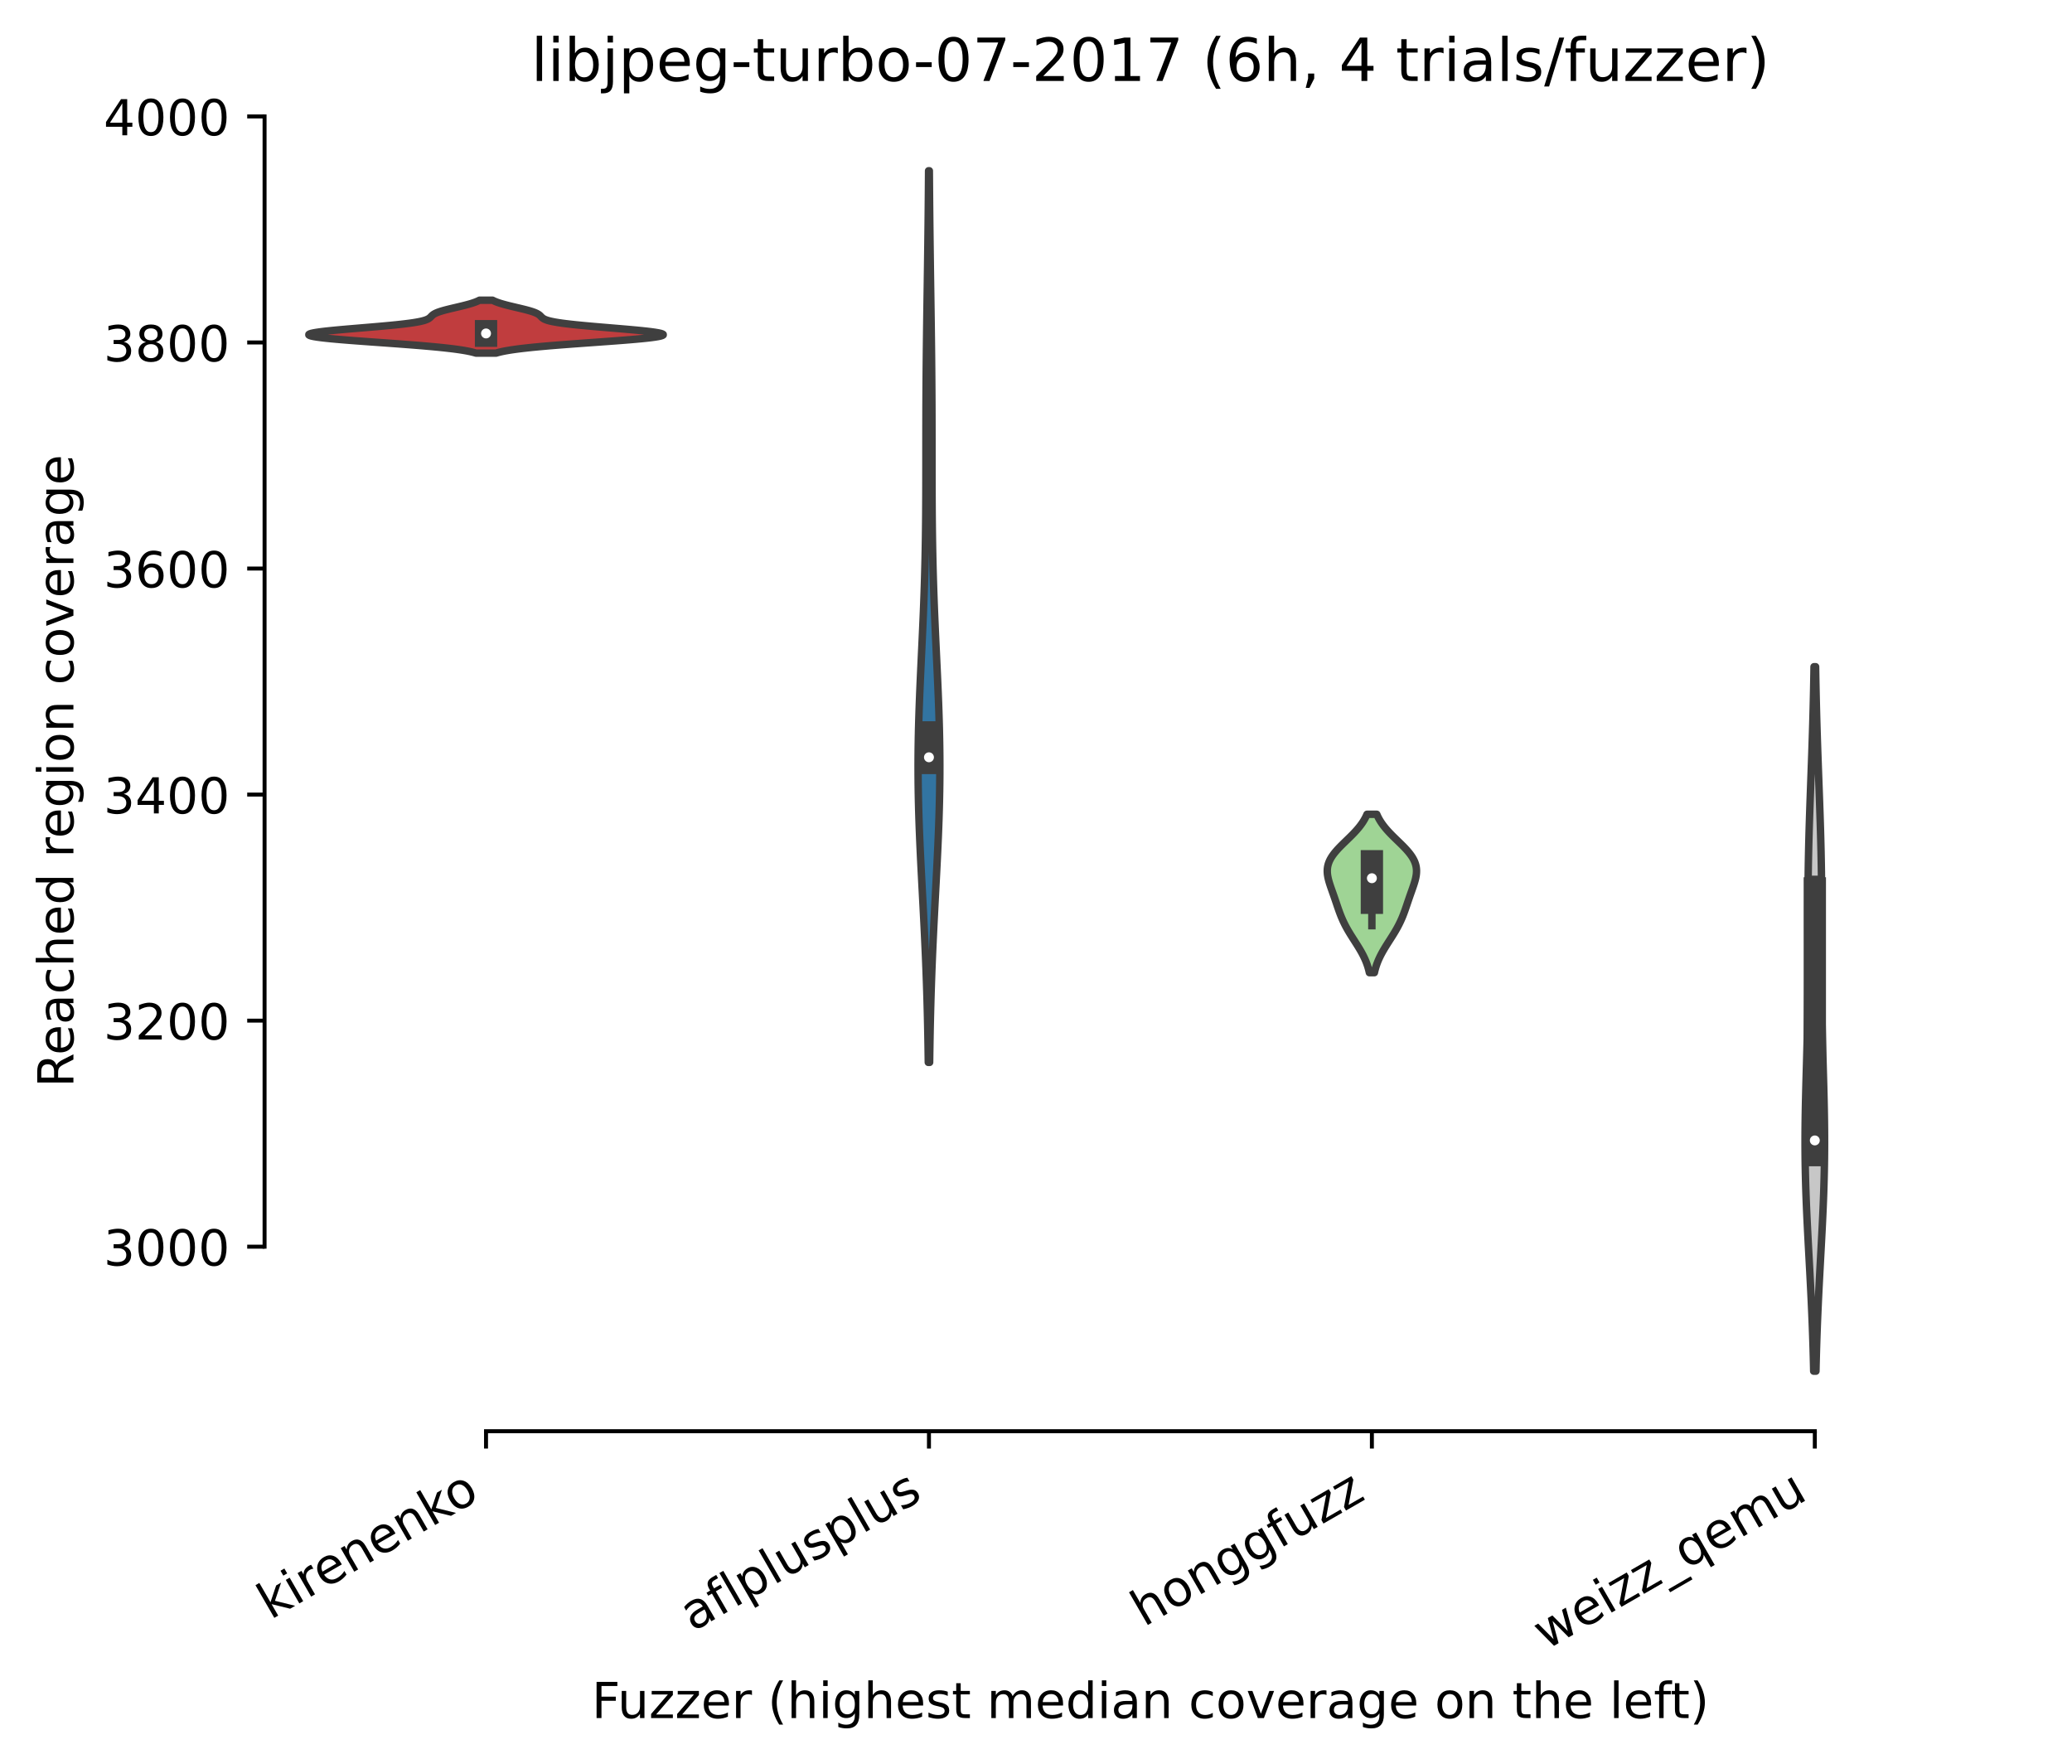 <?xml version="1.0" encoding="utf-8" standalone="no"?>
<!DOCTYPE svg PUBLIC "-//W3C//DTD SVG 1.1//EN"
  "http://www.w3.org/Graphics/SVG/1.1/DTD/svg11.dtd">
<!-- Created with matplotlib (https://matplotlib.org/) -->
<svg height="355.524pt" version="1.1" viewBox="0 0 417.648 355.524" width="417.648pt" xmlns="http://www.w3.org/2000/svg" xmlns:xlink="http://www.w3.org/1999/xlink">
 <defs>
  <style type="text/css">*{stroke-linecap:butt;stroke-linejoin:round;}</style>
 </defs>
 <g id="figure_1">
  <g id="patch_1">
   <path d="M 0 355.524 
L 417.648 355.524 
L 417.648 0 
L 0 0 
z
" style="fill:#ffffff;"/>
  </g>
  <g id="axes_1">
   <g id="patch_2">
    <path d="M 53.328 288.43 
L 410.448 288.43 
L 410.448 22.318 
L 53.328 22.318 
z
" style="fill:#ffffff;"/>
   </g>
   <g id="PolyCollection_1">
    <defs>
     <path d="M 99.983 -284.358 
L 95.953 -284.358 
L 95.588 -284.466 
L 95.17 -284.573 
L 94.696 -284.681 
L 94.161 -284.789 
L 93.562 -284.896 
L 92.893 -285.004 
L 92.153 -285.112 
L 91.339 -285.22 
L 90.448 -285.327 
L 89.48 -285.435 
L 88.436 -285.543 
L 87.316 -285.651 
L 86.124 -285.758 
L 84.863 -285.866 
L 83.539 -285.974 
L 82.16 -286.081 
L 80.733 -286.189 
L 79.269 -286.297 
L 77.78 -286.405 
L 76.278 -286.512 
L 74.777 -286.62 
L 73.292 -286.728 
L 71.839 -286.836 
L 70.434 -286.943 
L 69.093 -287.051 
L 67.832 -287.159 
L 66.666 -287.266 
L 65.611 -287.374 
L 64.681 -287.482 
L 63.887 -287.59 
L 63.24 -287.697 
L 62.749 -287.805 
L 62.42 -287.913 
L 62.256 -288.021 
L 62.26 -288.128 
L 62.43 -288.236 
L 62.762 -288.344 
L 63.25 -288.451 
L 63.886 -288.559 
L 64.658 -288.667 
L 65.553 -288.775 
L 66.556 -288.882 
L 67.652 -288.99 
L 68.823 -289.098 
L 70.051 -289.205 
L 71.319 -289.313 
L 72.606 -289.421 
L 73.897 -289.529 
L 75.174 -289.636 
L 76.421 -289.744 
L 77.623 -289.852 
L 78.769 -289.96 
L 79.848 -290.067 
L 80.85 -290.175 
L 81.77 -290.283 
L 82.603 -290.39 
L 83.346 -290.498 
L 84.001 -290.606 
L 84.568 -290.714 
L 85.053 -290.821 
L 85.46 -290.929 
L 85.796 -291.037 
L 86.071 -291.145 
L 86.292 -291.252 
L 86.471 -291.36 
L 86.615 -291.468 
L 86.736 -291.575 
L 86.844 -291.683 
L 86.948 -291.791 
L 87.055 -291.899 
L 87.175 -292.006 
L 87.313 -292.114 
L 87.475 -292.222 
L 87.666 -292.33 
L 87.888 -292.437 
L 88.142 -292.545 
L 88.43 -292.653 
L 88.75 -292.76 
L 89.101 -292.868 
L 89.479 -292.976 
L 89.883 -293.084 
L 90.306 -293.191 
L 90.746 -293.299 
L 91.197 -293.407 
L 91.654 -293.514 
L 92.113 -293.622 
L 92.568 -293.73 
L 93.016 -293.838 
L 93.452 -293.945 
L 93.874 -294.053 
L 94.277 -294.161 
L 94.659 -294.269 
L 95.018 -294.376 
L 95.354 -294.484 
L 95.665 -294.592 
L 95.95 -294.699 
L 96.21 -294.807 
L 96.446 -294.915 
L 96.658 -295.023 
L 99.279 -295.023 
L 99.279 -295.023 
L 99.49 -294.915 
L 99.726 -294.807 
L 99.986 -294.699 
L 100.272 -294.592 
L 100.582 -294.484 
L 100.918 -294.376 
L 101.277 -294.269 
L 101.66 -294.161 
L 102.063 -294.053 
L 102.484 -293.945 
L 102.92 -293.838 
L 103.368 -293.73 
L 103.823 -293.622 
L 104.282 -293.514 
L 104.739 -293.407 
L 105.19 -293.299 
L 105.63 -293.191 
L 106.054 -293.084 
L 106.457 -292.976 
L 106.836 -292.868 
L 107.186 -292.76 
L 107.507 -292.653 
L 107.794 -292.545 
L 108.049 -292.437 
L 108.27 -292.33 
L 108.461 -292.222 
L 108.623 -292.114 
L 108.761 -292.006 
L 108.881 -291.899 
L 108.989 -291.791 
L 109.092 -291.683 
L 109.2 -291.575 
L 109.321 -291.468 
L 109.466 -291.36 
L 109.644 -291.252 
L 109.865 -291.145 
L 110.14 -291.037 
L 110.476 -290.929 
L 110.884 -290.821 
L 111.368 -290.714 
L 111.936 -290.606 
L 112.59 -290.498 
L 113.334 -290.39 
L 114.166 -290.283 
L 115.086 -290.175 
L 116.088 -290.067 
L 117.167 -289.96 
L 118.313 -289.852 
L 119.516 -289.744 
L 120.763 -289.636 
L 122.039 -289.529 
L 123.33 -289.421 
L 124.618 -289.313 
L 125.885 -289.205 
L 127.113 -289.098 
L 128.284 -288.99 
L 129.38 -288.882 
L 130.383 -288.775 
L 131.278 -288.667 
L 132.05 -288.559 
L 132.686 -288.451 
L 133.174 -288.344 
L 133.506 -288.236 
L 133.676 -288.128 
L 133.68 -288.021 
L 133.517 -287.913 
L 133.187 -287.805 
L 132.696 -287.697 
L 132.049 -287.59 
L 131.255 -287.482 
L 130.325 -287.374 
L 129.27 -287.266 
L 128.105 -287.159 
L 126.844 -287.051 
L 125.502 -286.943 
L 124.097 -286.836 
L 122.644 -286.728 
L 121.159 -286.62 
L 119.658 -286.512 
L 118.156 -286.405 
L 116.667 -286.297 
L 115.203 -286.189 
L 113.777 -286.081 
L 112.397 -285.974 
L 111.073 -285.866 
L 109.813 -285.758 
L 108.62 -285.651 
L 107.5 -285.543 
L 106.456 -285.435 
L 105.488 -285.327 
L 104.598 -285.22 
L 103.783 -285.112 
L 103.043 -285.004 
L 102.375 -284.896 
L 101.775 -284.789 
L 101.24 -284.681 
L 100.766 -284.573 
L 100.348 -284.466 
L 99.983 -284.358 
z
" id="m3542229ca0" style="stroke:#3f3f3f;stroke-width:1.5;"/>
    </defs>
    <g clip-path="url(#p9ac53e5e66)">
     <use style="fill:#c03d3e;stroke:#3f3f3f;stroke-width:1.5;" x="0" xlink:href="#m3542229ca0" y="355.524"/>
    </g>
   </g>
   <g id="PolyCollection_2">
    <defs>
     <path d="M 187.383 -141.421 
L 187.113 -141.421 
L 187.088 -143.236 
L 187.06 -145.051 
L 187.028 -146.866 
L 186.992 -148.681 
L 186.952 -150.496 
L 186.906 -152.311 
L 186.857 -154.126 
L 186.802 -155.941 
L 186.742 -157.756 
L 186.677 -159.571 
L 186.607 -161.386 
L 186.532 -163.201 
L 186.452 -165.016 
L 186.369 -166.832 
L 186.281 -168.647 
L 186.19 -170.462 
L 186.097 -172.277 
L 186.002 -174.092 
L 185.906 -175.907 
L 185.81 -177.722 
L 185.716 -179.537 
L 185.623 -181.352 
L 185.534 -183.167 
L 185.45 -184.982 
L 185.371 -186.797 
L 185.298 -188.612 
L 185.234 -190.427 
L 185.178 -192.242 
L 185.131 -194.057 
L 185.095 -195.872 
L 185.069 -197.687 
L 185.055 -199.502 
L 185.051 -201.317 
L 185.059 -203.132 
L 185.078 -204.947 
L 185.108 -206.762 
L 185.147 -208.577 
L 185.197 -210.392 
L 185.254 -212.207 
L 185.32 -214.022 
L 185.391 -215.837 
L 185.468 -217.652 
L 185.549 -219.468 
L 185.633 -221.283 
L 185.718 -223.098 
L 185.804 -224.913 
L 185.889 -226.728 
L 185.972 -228.543 
L 186.052 -230.358 
L 186.128 -232.173 
L 186.2 -233.988 
L 186.266 -235.803 
L 186.327 -237.618 
L 186.382 -239.433 
L 186.431 -241.248 
L 186.474 -243.063 
L 186.51 -244.878 
L 186.541 -246.693 
L 186.566 -248.508 
L 186.586 -250.323 
L 186.602 -252.138 
L 186.613 -253.953 
L 186.622 -255.768 
L 186.627 -257.583 
L 186.63 -259.398 
L 186.632 -261.213 
L 186.633 -263.028 
L 186.634 -264.843 
L 186.635 -266.658 
L 186.637 -268.473 
L 186.64 -270.288 
L 186.645 -272.104 
L 186.651 -273.919 
L 186.66 -275.734 
L 186.671 -277.549 
L 186.684 -279.364 
L 186.699 -281.179 
L 186.717 -282.994 
L 186.736 -284.809 
L 186.757 -286.624 
L 186.78 -288.439 
L 186.804 -290.254 
L 186.829 -292.069 
L 186.855 -293.884 
L 186.881 -295.699 
L 186.908 -297.514 
L 186.934 -299.329 
L 186.96 -301.144 
L 186.985 -302.959 
L 187.01 -304.774 
L 187.033 -306.589 
L 187.055 -308.404 
L 187.076 -310.219 
L 187.095 -312.034 
L 187.113 -313.849 
L 187.13 -315.664 
L 187.145 -317.479 
L 187.159 -319.294 
L 187.171 -321.109 
L 187.325 -321.109 
L 187.325 -321.109 
L 187.338 -319.294 
L 187.351 -317.479 
L 187.366 -315.664 
L 187.383 -313.849 
L 187.401 -312.034 
L 187.42 -310.219 
L 187.441 -308.404 
L 187.463 -306.589 
L 187.487 -304.774 
L 187.511 -302.959 
L 187.536 -301.144 
L 187.562 -299.329 
L 187.588 -297.514 
L 187.615 -295.699 
L 187.641 -293.884 
L 187.667 -292.069 
L 187.692 -290.254 
L 187.716 -288.439 
L 187.739 -286.624 
L 187.76 -284.809 
L 187.78 -282.994 
L 187.797 -281.179 
L 187.812 -279.364 
L 187.825 -277.549 
L 187.836 -275.734 
L 187.845 -273.919 
L 187.852 -272.104 
L 187.856 -270.288 
L 187.859 -268.473 
L 187.861 -266.658 
L 187.862 -264.843 
L 187.863 -263.028 
L 187.864 -261.213 
L 187.866 -259.398 
L 187.869 -257.583 
L 187.875 -255.768 
L 187.883 -253.953 
L 187.894 -252.138 
L 187.91 -250.323 
L 187.93 -248.508 
L 187.955 -246.693 
L 187.986 -244.878 
L 188.023 -243.063 
L 188.065 -241.248 
L 188.114 -239.433 
L 188.169 -237.618 
L 188.23 -235.803 
L 188.296 -233.988 
L 188.368 -232.173 
L 188.444 -230.358 
L 188.524 -228.543 
L 188.607 -226.728 
L 188.692 -224.913 
L 188.778 -223.098 
L 188.863 -221.283 
L 188.947 -219.468 
L 189.028 -217.652 
L 189.105 -215.837 
L 189.177 -214.022 
L 189.242 -212.207 
L 189.3 -210.392 
L 189.349 -208.577 
L 189.388 -206.762 
L 189.418 -204.947 
L 189.437 -203.132 
L 189.445 -201.317 
L 189.442 -199.502 
L 189.427 -197.687 
L 189.401 -195.872 
L 189.365 -194.057 
L 189.318 -192.242 
L 189.263 -190.427 
L 189.198 -188.612 
L 189.126 -186.797 
L 189.047 -184.982 
L 188.962 -183.167 
L 188.873 -181.352 
L 188.781 -179.537 
L 188.686 -177.722 
L 188.59 -175.907 
L 188.494 -174.092 
L 188.399 -172.277 
L 188.306 -170.462 
L 188.215 -168.647 
L 188.128 -166.832 
L 188.044 -165.016 
L 187.964 -163.201 
L 187.89 -161.386 
L 187.819 -159.571 
L 187.754 -157.756 
L 187.695 -155.941 
L 187.64 -154.126 
L 187.59 -152.311 
L 187.545 -150.496 
L 187.504 -148.681 
L 187.468 -146.866 
L 187.436 -145.051 
L 187.408 -143.236 
L 187.383 -141.421 
z
" id="m3d5977458e" style="stroke:#3f3f3f;stroke-width:1.5;"/>
    </defs>
    <g clip-path="url(#p9ac53e5e66)">
     <use style="fill:#3274a1;stroke:#3f3f3f;stroke-width:1.5;" x="0" xlink:href="#m3d5977458e" y="355.524"/>
    </g>
   </g>
   <g id="PolyCollection_3">
    <defs>
     <path d="M 277.033 -159.499 
L 276.024 -159.499 
L 275.95 -159.821 
L 275.868 -160.144 
L 275.777 -160.466 
L 275.679 -160.789 
L 275.571 -161.111 
L 275.454 -161.434 
L 275.328 -161.756 
L 275.193 -162.078 
L 275.049 -162.401 
L 274.895 -162.723 
L 274.734 -163.046 
L 274.564 -163.368 
L 274.387 -163.691 
L 274.203 -164.013 
L 274.013 -164.335 
L 273.818 -164.658 
L 273.618 -164.98 
L 273.415 -165.303 
L 273.21 -165.625 
L 273.004 -165.948 
L 272.798 -166.27 
L 272.592 -166.593 
L 272.389 -166.915 
L 272.188 -167.237 
L 271.991 -167.56 
L 271.799 -167.882 
L 271.612 -168.205 
L 271.431 -168.527 
L 271.257 -168.85 
L 271.089 -169.172 
L 270.928 -169.495 
L 270.773 -169.817 
L 270.626 -170.139 
L 270.485 -170.462 
L 270.349 -170.784 
L 270.22 -171.107 
L 270.095 -171.429 
L 269.975 -171.752 
L 269.858 -172.074 
L 269.745 -172.397 
L 269.633 -172.719 
L 269.523 -173.041 
L 269.414 -173.364 
L 269.305 -173.686 
L 269.196 -174.009 
L 269.086 -174.331 
L 268.975 -174.654 
L 268.863 -174.976 
L 268.75 -175.298 
L 268.636 -175.621 
L 268.521 -175.943 
L 268.407 -176.266 
L 268.294 -176.588 
L 268.183 -176.911 
L 268.076 -177.233 
L 267.973 -177.556 
L 267.877 -177.878 
L 267.789 -178.2 
L 267.71 -178.523 
L 267.644 -178.845 
L 267.591 -179.168 
L 267.554 -179.49 
L 267.534 -179.813 
L 267.533 -180.135 
L 267.553 -180.458 
L 267.595 -180.78 
L 267.659 -181.102 
L 267.748 -181.425 
L 267.861 -181.747 
L 267.999 -182.07 
L 268.161 -182.392 
L 268.347 -182.715 
L 268.556 -183.037 
L 268.787 -183.359 
L 269.039 -183.682 
L 269.309 -184.004 
L 269.595 -184.327 
L 269.896 -184.649 
L 270.208 -184.972 
L 270.53 -185.294 
L 270.858 -185.617 
L 271.191 -185.939 
L 271.524 -186.261 
L 271.856 -186.584 
L 272.185 -186.906 
L 272.508 -187.229 
L 272.822 -187.551 
L 273.127 -187.874 
L 273.421 -188.196 
L 273.701 -188.519 
L 273.968 -188.841 
L 274.219 -189.163 
L 274.455 -189.486 
L 274.676 -189.808 
L 274.88 -190.131 
L 275.068 -190.453 
L 275.241 -190.776 
L 275.398 -191.098 
L 275.541 -191.42 
L 277.515 -191.42 
L 277.515 -191.42 
L 277.658 -191.098 
L 277.815 -190.776 
L 277.988 -190.453 
L 278.176 -190.131 
L 278.381 -189.808 
L 278.601 -189.486 
L 278.837 -189.163 
L 279.089 -188.841 
L 279.355 -188.519 
L 279.636 -188.196 
L 279.929 -187.874 
L 280.234 -187.551 
L 280.548 -187.229 
L 280.871 -186.906 
L 281.2 -186.584 
L 281.532 -186.261 
L 281.866 -185.939 
L 282.198 -185.617 
L 282.526 -185.294 
L 282.848 -184.972 
L 283.16 -184.649 
L 283.461 -184.327 
L 283.747 -184.004 
L 284.017 -183.682 
L 284.269 -183.359 
L 284.5 -183.037 
L 284.709 -182.715 
L 284.895 -182.392 
L 285.057 -182.07 
L 285.195 -181.747 
L 285.308 -181.425 
L 285.397 -181.102 
L 285.462 -180.78 
L 285.503 -180.458 
L 285.523 -180.135 
L 285.522 -179.813 
L 285.503 -179.49 
L 285.465 -179.168 
L 285.412 -178.845 
L 285.346 -178.523 
L 285.268 -178.2 
L 285.179 -177.878 
L 285.083 -177.556 
L 284.98 -177.233 
L 284.873 -176.911 
L 284.762 -176.588 
L 284.649 -176.266 
L 284.535 -175.943 
L 284.42 -175.621 
L 284.306 -175.298 
L 284.193 -174.976 
L 284.081 -174.654 
L 283.97 -174.331 
L 283.86 -174.009 
L 283.751 -173.686 
L 283.642 -173.364 
L 283.533 -173.041 
L 283.423 -172.719 
L 283.311 -172.397 
L 283.198 -172.074 
L 283.081 -171.752 
L 282.961 -171.429 
L 282.837 -171.107 
L 282.707 -170.784 
L 282.572 -170.462 
L 282.43 -170.139 
L 282.283 -169.817 
L 282.128 -169.495 
L 281.967 -169.172 
L 281.799 -168.85 
L 281.625 -168.527 
L 281.444 -168.205 
L 281.257 -167.882 
L 281.065 -167.56 
L 280.868 -167.237 
L 280.668 -166.915 
L 280.464 -166.593 
L 280.259 -166.27 
L 280.052 -165.948 
L 279.846 -165.625 
L 279.641 -165.303 
L 279.438 -164.98 
L 279.238 -164.658 
L 279.043 -164.335 
L 278.853 -164.013 
L 278.669 -163.691 
L 278.492 -163.368 
L 278.322 -163.046 
L 278.161 -162.723 
L 278.008 -162.401 
L 277.863 -162.078 
L 277.728 -161.756 
L 277.602 -161.434 
L 277.485 -161.111 
L 277.378 -160.789 
L 277.279 -160.466 
L 277.189 -160.144 
L 277.107 -159.821 
L 277.033 -159.499 
z
" id="m8fd2e969a1" style="stroke:#3f3f3f;stroke-width:1.5;"/>
    </defs>
    <g clip-path="url(#p9ac53e5e66)">
     <use style="fill:#9fd495;stroke:#3f3f3f;stroke-width:1.5;" x="0" xlink:href="#m8fd2e969a1" y="355.524"/>
    </g>
   </g>
   <g id="PolyCollection_4">
    <defs>
     <path d="M 366.036 -79.189 
L 365.58 -79.189 
L 365.547 -80.624 
L 365.51 -82.058 
L 365.47 -83.492 
L 365.426 -84.926 
L 365.379 -86.36 
L 365.327 -87.794 
L 365.272 -89.228 
L 365.213 -90.662 
L 365.151 -92.096 
L 365.085 -93.53 
L 365.016 -94.964 
L 364.944 -96.398 
L 364.87 -97.832 
L 364.795 -99.267 
L 364.717 -100.701 
L 364.64 -102.135 
L 364.562 -103.569 
L 364.484 -105.003 
L 364.409 -106.437 
L 364.335 -107.871 
L 364.264 -109.305 
L 364.196 -110.739 
L 364.133 -112.173 
L 364.074 -113.607 
L 364.021 -115.041 
L 363.974 -116.476 
L 363.934 -117.91 
L 363.9 -119.344 
L 363.874 -120.778 
L 363.855 -122.212 
L 363.843 -123.646 
L 363.838 -125.08 
L 363.84 -126.514 
L 363.849 -127.948 
L 363.865 -129.382 
L 363.885 -130.816 
L 363.911 -132.25 
L 363.942 -133.684 
L 363.976 -135.119 
L 364.012 -136.553 
L 364.051 -137.987 
L 364.091 -139.421 
L 364.132 -140.855 
L 364.172 -142.289 
L 364.21 -143.723 
L 364.247 -145.157 
L 364.282 -146.591 
L 364.314 -148.025 
L 364.342 -149.459 
L 364.367 -150.893 
L 364.388 -152.327 
L 364.405 -153.762 
L 364.419 -155.196 
L 364.428 -156.63 
L 364.435 -158.064 
L 364.439 -159.498 
L 364.44 -160.932 
L 364.439 -162.366 
L 364.436 -163.8 
L 364.433 -165.234 
L 364.429 -166.668 
L 364.425 -168.102 
L 364.423 -169.536 
L 364.422 -170.97 
L 364.423 -172.405 
L 364.427 -173.839 
L 364.434 -175.273 
L 364.444 -176.707 
L 364.458 -178.141 
L 364.476 -179.575 
L 364.497 -181.009 
L 364.523 -182.443 
L 364.553 -183.877 
L 364.586 -185.311 
L 364.623 -186.745 
L 364.663 -188.179 
L 364.707 -189.614 
L 364.753 -191.048 
L 364.801 -192.482 
L 364.851 -193.916 
L 364.902 -195.35 
L 364.955 -196.784 
L 365.007 -198.218 
L 365.06 -199.652 
L 365.112 -201.086 
L 365.164 -202.52 
L 365.214 -203.954 
L 365.262 -205.388 
L 365.309 -206.822 
L 365.354 -208.257 
L 365.397 -209.691 
L 365.437 -211.125 
L 365.475 -212.559 
L 365.51 -213.993 
L 365.543 -215.427 
L 365.573 -216.861 
L 365.601 -218.295 
L 365.626 -219.729 
L 365.649 -221.163 
L 365.967 -221.163 
L 365.967 -221.163 
L 365.99 -219.729 
L 366.015 -218.295 
L 366.043 -216.861 
L 366.073 -215.427 
L 366.106 -213.993 
L 366.141 -212.559 
L 366.179 -211.125 
L 366.219 -209.691 
L 366.262 -208.257 
L 366.307 -206.822 
L 366.354 -205.388 
L 366.402 -203.954 
L 366.453 -202.52 
L 366.504 -201.086 
L 366.556 -199.652 
L 366.609 -198.218 
L 366.662 -196.784 
L 366.714 -195.35 
L 366.765 -193.916 
L 366.815 -192.482 
L 366.864 -191.048 
L 366.91 -189.614 
L 366.953 -188.179 
L 366.993 -186.745 
L 367.03 -185.311 
L 367.064 -183.877 
L 367.093 -182.443 
L 367.119 -181.009 
L 367.141 -179.575 
L 367.158 -178.141 
L 367.172 -176.707 
L 367.182 -175.273 
L 367.189 -173.839 
L 367.193 -172.405 
L 367.194 -170.97 
L 367.193 -169.536 
L 367.191 -168.102 
L 367.187 -166.668 
L 367.184 -165.234 
L 367.18 -163.8 
L 367.178 -162.366 
L 367.177 -160.932 
L 367.178 -159.498 
L 367.181 -158.064 
L 367.188 -156.63 
L 367.198 -155.196 
L 367.211 -153.762 
L 367.228 -152.327 
L 367.249 -150.893 
L 367.274 -149.459 
L 367.303 -148.025 
L 367.334 -146.591 
L 367.369 -145.157 
L 367.406 -143.723 
L 367.445 -142.289 
L 367.485 -140.855 
L 367.525 -139.421 
L 367.565 -137.987 
L 367.604 -136.553 
L 367.641 -135.119 
L 367.675 -133.684 
L 367.705 -132.25 
L 367.731 -130.816 
L 367.752 -129.382 
L 367.767 -127.948 
L 367.776 -126.514 
L 367.778 -125.08 
L 367.773 -123.646 
L 367.761 -122.212 
L 367.742 -120.778 
L 367.716 -119.344 
L 367.682 -117.91 
L 367.642 -116.476 
L 367.595 -115.041 
L 367.542 -113.607 
L 367.484 -112.173 
L 367.42 -110.739 
L 367.353 -109.305 
L 367.282 -107.871 
L 367.208 -106.437 
L 367.132 -105.003 
L 367.055 -103.569 
L 366.977 -102.135 
L 366.899 -100.701 
L 366.822 -99.267 
L 366.746 -97.832 
L 366.672 -96.398 
L 366.6 -94.964 
L 366.531 -93.53 
L 366.466 -92.096 
L 366.403 -90.662 
L 366.344 -89.228 
L 366.289 -87.794 
L 366.237 -86.36 
L 366.19 -84.926 
L 366.146 -83.492 
L 366.106 -82.058 
L 366.069 -80.624 
L 366.036 -79.189 
z
" id="m4fe7048cda" style="stroke:#3f3f3f;stroke-width:1.5;"/>
    </defs>
    <g clip-path="url(#p9ac53e5e66)">
     <use style="fill:#c7c7c7;stroke:#3f3f3f;stroke-width:1.5;" x="0" xlink:href="#m4fe7048cda" y="355.524"/>
    </g>
   </g>
   <g id="matplotlib.axis_1">
    <g id="xtick_1">
     <g id="line2d_1">
      <defs>
       <path d="M 0 0 
L 0 3.5 
" id="mb0d6162bf5" style="stroke:#000000;stroke-width:0.8;"/>
      </defs>
      <g>
       <use style="stroke:#000000;stroke-width:0.8;" x="97.968" xlink:href="#mb0d6162bf5" y="288.43"/>
      </g>
     </g>
     <g id="text_1">
      <!-- kirenenko -->
      <g transform="translate(54.508 326.502)rotate(-30)scale(0.1 -0.1)">
       <defs>
        <path d="M 9.078 75.984 
L 18.109 75.984 
L 18.109 31.109 
L 44.922 54.688 
L 56.391 54.688 
L 27.391 29.109 
L 57.625 0 
L 45.906 0 
L 18.109 26.703 
L 18.109 0 
L 9.078 0 
z
" id="DejaVuSans-107"/>
        <path d="M 9.422 54.688 
L 18.406 54.688 
L 18.406 0 
L 9.422 0 
z
M 9.422 75.984 
L 18.406 75.984 
L 18.406 64.594 
L 9.422 64.594 
z
" id="DejaVuSans-105"/>
        <path d="M 41.109 46.297 
Q 39.594 47.172 37.812 47.578 
Q 36.031 48 33.891 48 
Q 26.266 48 22.188 43.047 
Q 18.109 38.094 18.109 28.812 
L 18.109 0 
L 9.078 0 
L 9.078 54.688 
L 18.109 54.688 
L 18.109 46.188 
Q 20.953 51.172 25.484 53.578 
Q 30.031 56 36.531 56 
Q 37.453 56 38.578 55.875 
Q 39.703 55.766 41.062 55.516 
z
" id="DejaVuSans-114"/>
        <path d="M 56.203 29.594 
L 56.203 25.203 
L 14.891 25.203 
Q 15.484 15.922 20.484 11.062 
Q 25.484 6.203 34.422 6.203 
Q 39.594 6.203 44.453 7.469 
Q 49.312 8.734 54.109 11.281 
L 54.109 2.781 
Q 49.266 0.734 44.188 -0.344 
Q 39.109 -1.422 33.891 -1.422 
Q 20.797 -1.422 13.156 6.188 
Q 5.516 13.812 5.516 26.812 
Q 5.516 40.234 12.766 48.109 
Q 20.016 56 32.328 56 
Q 43.359 56 49.781 48.891 
Q 56.203 41.797 56.203 29.594 
z
M 47.219 32.234 
Q 47.125 39.594 43.094 43.984 
Q 39.062 48.391 32.422 48.391 
Q 24.906 48.391 20.391 44.141 
Q 15.875 39.891 15.188 32.172 
z
" id="DejaVuSans-101"/>
        <path d="M 54.891 33.016 
L 54.891 0 
L 45.906 0 
L 45.906 32.719 
Q 45.906 40.484 42.875 44.328 
Q 39.844 48.188 33.797 48.188 
Q 26.516 48.188 22.312 43.547 
Q 18.109 38.922 18.109 30.906 
L 18.109 0 
L 9.078 0 
L 9.078 54.688 
L 18.109 54.688 
L 18.109 46.188 
Q 21.344 51.125 25.703 53.562 
Q 30.078 56 35.797 56 
Q 45.219 56 50.047 50.172 
Q 54.891 44.344 54.891 33.016 
z
" id="DejaVuSans-110"/>
        <path d="M 30.609 48.391 
Q 23.391 48.391 19.188 42.75 
Q 14.984 37.109 14.984 27.297 
Q 14.984 17.484 19.156 11.844 
Q 23.344 6.203 30.609 6.203 
Q 37.797 6.203 41.984 11.859 
Q 46.188 17.531 46.188 27.297 
Q 46.188 37.016 41.984 42.703 
Q 37.797 48.391 30.609 48.391 
z
M 30.609 56 
Q 42.328 56 49.016 48.375 
Q 55.719 40.766 55.719 27.297 
Q 55.719 13.875 49.016 6.219 
Q 42.328 -1.422 30.609 -1.422 
Q 18.844 -1.422 12.172 6.219 
Q 5.516 13.875 5.516 27.297 
Q 5.516 40.766 12.172 48.375 
Q 18.844 56 30.609 56 
z
" id="DejaVuSans-111"/>
       </defs>
       <use xlink:href="#DejaVuSans-107"/>
       <use x="57.91" xlink:href="#DejaVuSans-105"/>
       <use x="85.693" xlink:href="#DejaVuSans-114"/>
       <use x="124.557" xlink:href="#DejaVuSans-101"/>
       <use x="186.08" xlink:href="#DejaVuSans-110"/>
       <use x="249.459" xlink:href="#DejaVuSans-101"/>
       <use x="310.982" xlink:href="#DejaVuSans-110"/>
       <use x="374.361" xlink:href="#DejaVuSans-107"/>
       <use x="428.646" xlink:href="#DejaVuSans-111"/>
      </g>
     </g>
    </g>
    <g id="xtick_2">
     <g id="line2d_2">
      <g>
       <use style="stroke:#000000;stroke-width:0.8;" x="187.248" xlink:href="#mb0d6162bf5" y="288.43"/>
      </g>
     </g>
     <g id="text_2">
      <!-- aflplusplus -->
      <g transform="translate(139.639 328.897)rotate(-30)scale(0.1 -0.1)">
       <defs>
        <path d="M 34.281 27.484 
Q 23.391 27.484 19.188 25 
Q 14.984 22.516 14.984 16.5 
Q 14.984 11.719 18.141 8.906 
Q 21.297 6.109 26.703 6.109 
Q 34.188 6.109 38.703 11.406 
Q 43.219 16.703 43.219 25.484 
L 43.219 27.484 
z
M 52.203 31.203 
L 52.203 0 
L 43.219 0 
L 43.219 8.297 
Q 40.141 3.328 35.547 0.953 
Q 30.953 -1.422 24.312 -1.422 
Q 15.922 -1.422 10.953 3.297 
Q 6 8.016 6 15.922 
Q 6 25.141 12.172 29.828 
Q 18.359 34.516 30.609 34.516 
L 43.219 34.516 
L 43.219 35.406 
Q 43.219 41.609 39.141 45 
Q 35.062 48.391 27.688 48.391 
Q 23 48.391 18.547 47.266 
Q 14.109 46.141 10.016 43.891 
L 10.016 52.203 
Q 14.938 54.109 19.578 55.047 
Q 24.219 56 28.609 56 
Q 40.484 56 46.344 49.844 
Q 52.203 43.703 52.203 31.203 
z
" id="DejaVuSans-97"/>
        <path d="M 37.109 75.984 
L 37.109 68.5 
L 28.516 68.5 
Q 23.688 68.5 21.797 66.547 
Q 19.922 64.594 19.922 59.516 
L 19.922 54.688 
L 34.719 54.688 
L 34.719 47.703 
L 19.922 47.703 
L 19.922 0 
L 10.891 0 
L 10.891 47.703 
L 2.297 47.703 
L 2.297 54.688 
L 10.891 54.688 
L 10.891 58.5 
Q 10.891 67.625 15.141 71.797 
Q 19.391 75.984 28.609 75.984 
z
" id="DejaVuSans-102"/>
        <path d="M 9.422 75.984 
L 18.406 75.984 
L 18.406 0 
L 9.422 0 
z
" id="DejaVuSans-108"/>
        <path d="M 18.109 8.203 
L 18.109 -20.797 
L 9.078 -20.797 
L 9.078 54.688 
L 18.109 54.688 
L 18.109 46.391 
Q 20.953 51.266 25.266 53.625 
Q 29.594 56 35.594 56 
Q 45.562 56 51.781 48.094 
Q 58.016 40.188 58.016 27.297 
Q 58.016 14.406 51.781 6.484 
Q 45.562 -1.422 35.594 -1.422 
Q 29.594 -1.422 25.266 0.953 
Q 20.953 3.328 18.109 8.203 
z
M 48.688 27.297 
Q 48.688 37.203 44.609 42.844 
Q 40.531 48.484 33.406 48.484 
Q 26.266 48.484 22.188 42.844 
Q 18.109 37.203 18.109 27.297 
Q 18.109 17.391 22.188 11.75 
Q 26.266 6.109 33.406 6.109 
Q 40.531 6.109 44.609 11.75 
Q 48.688 17.391 48.688 27.297 
z
" id="DejaVuSans-112"/>
        <path d="M 8.5 21.578 
L 8.5 54.688 
L 17.484 54.688 
L 17.484 21.922 
Q 17.484 14.156 20.5 10.266 
Q 23.531 6.391 29.594 6.391 
Q 36.859 6.391 41.078 11.031 
Q 45.312 15.672 45.312 23.688 
L 45.312 54.688 
L 54.297 54.688 
L 54.297 0 
L 45.312 0 
L 45.312 8.406 
Q 42.047 3.422 37.719 1 
Q 33.406 -1.422 27.688 -1.422 
Q 18.266 -1.422 13.375 4.438 
Q 8.5 10.297 8.5 21.578 
z
M 31.109 56 
z
" id="DejaVuSans-117"/>
        <path d="M 44.281 53.078 
L 44.281 44.578 
Q 40.484 46.531 36.375 47.5 
Q 32.281 48.484 27.875 48.484 
Q 21.188 48.484 17.844 46.438 
Q 14.5 44.391 14.5 40.281 
Q 14.5 37.156 16.891 35.375 
Q 19.281 33.594 26.516 31.984 
L 29.594 31.297 
Q 39.156 29.25 43.188 25.516 
Q 47.219 21.781 47.219 15.094 
Q 47.219 7.469 41.188 3.016 
Q 35.156 -1.422 24.609 -1.422 
Q 20.219 -1.422 15.453 -0.562 
Q 10.688 0.297 5.422 2 
L 5.422 11.281 
Q 10.406 8.688 15.234 7.391 
Q 20.062 6.109 24.812 6.109 
Q 31.156 6.109 34.562 8.281 
Q 37.984 10.453 37.984 14.406 
Q 37.984 18.062 35.516 20.016 
Q 33.062 21.969 24.703 23.781 
L 21.578 24.516 
Q 13.234 26.266 9.516 29.906 
Q 5.812 33.547 5.812 39.891 
Q 5.812 47.609 11.281 51.797 
Q 16.75 56 26.812 56 
Q 31.781 56 36.172 55.266 
Q 40.578 54.547 44.281 53.078 
z
" id="DejaVuSans-115"/>
       </defs>
       <use xlink:href="#DejaVuSans-97"/>
       <use x="61.279" xlink:href="#DejaVuSans-102"/>
       <use x="96.484" xlink:href="#DejaVuSans-108"/>
       <use x="124.268" xlink:href="#DejaVuSans-112"/>
       <use x="187.744" xlink:href="#DejaVuSans-108"/>
       <use x="215.527" xlink:href="#DejaVuSans-117"/>
       <use x="278.906" xlink:href="#DejaVuSans-115"/>
       <use x="331.006" xlink:href="#DejaVuSans-112"/>
       <use x="394.482" xlink:href="#DejaVuSans-108"/>
       <use x="422.266" xlink:href="#DejaVuSans-117"/>
       <use x="485.645" xlink:href="#DejaVuSans-115"/>
      </g>
     </g>
    </g>
    <g id="xtick_3">
     <g id="line2d_3">
      <g>
       <use style="stroke:#000000;stroke-width:0.8;" x="276.528" xlink:href="#mb0d6162bf5" y="288.43"/>
      </g>
     </g>
     <g id="text_3">
      <!-- honggfuzz -->
      <g transform="translate(230.589 327.933)rotate(-30)scale(0.1 -0.1)">
       <defs>
        <path d="M 54.891 33.016 
L 54.891 0 
L 45.906 0 
L 45.906 32.719 
Q 45.906 40.484 42.875 44.328 
Q 39.844 48.188 33.797 48.188 
Q 26.516 48.188 22.312 43.547 
Q 18.109 38.922 18.109 30.906 
L 18.109 0 
L 9.078 0 
L 9.078 75.984 
L 18.109 75.984 
L 18.109 46.188 
Q 21.344 51.125 25.703 53.562 
Q 30.078 56 35.797 56 
Q 45.219 56 50.047 50.172 
Q 54.891 44.344 54.891 33.016 
z
" id="DejaVuSans-104"/>
        <path d="M 45.406 27.984 
Q 45.406 37.75 41.375 43.109 
Q 37.359 48.484 30.078 48.484 
Q 22.859 48.484 18.828 43.109 
Q 14.797 37.75 14.797 27.984 
Q 14.797 18.266 18.828 12.891 
Q 22.859 7.516 30.078 7.516 
Q 37.359 7.516 41.375 12.891 
Q 45.406 18.266 45.406 27.984 
z
M 54.391 6.781 
Q 54.391 -7.172 48.188 -13.984 
Q 42 -20.797 29.203 -20.797 
Q 24.469 -20.797 20.266 -20.094 
Q 16.062 -19.391 12.109 -17.922 
L 12.109 -9.188 
Q 16.062 -11.328 19.922 -12.344 
Q 23.781 -13.375 27.781 -13.375 
Q 36.625 -13.375 41.016 -8.766 
Q 45.406 -4.156 45.406 5.172 
L 45.406 9.625 
Q 42.625 4.781 38.281 2.391 
Q 33.938 0 27.875 0 
Q 17.828 0 11.672 7.656 
Q 5.516 15.328 5.516 27.984 
Q 5.516 40.672 11.672 48.328 
Q 17.828 56 27.875 56 
Q 33.938 56 38.281 53.609 
Q 42.625 51.219 45.406 46.391 
L 45.406 54.688 
L 54.391 54.688 
z
" id="DejaVuSans-103"/>
        <path d="M 5.516 54.688 
L 48.188 54.688 
L 48.188 46.484 
L 14.406 7.172 
L 48.188 7.172 
L 48.188 0 
L 4.297 0 
L 4.297 8.203 
L 38.094 47.516 
L 5.516 47.516 
z
" id="DejaVuSans-122"/>
       </defs>
       <use xlink:href="#DejaVuSans-104"/>
       <use x="63.379" xlink:href="#DejaVuSans-111"/>
       <use x="124.561" xlink:href="#DejaVuSans-110"/>
       <use x="187.939" xlink:href="#DejaVuSans-103"/>
       <use x="251.416" xlink:href="#DejaVuSans-103"/>
       <use x="314.893" xlink:href="#DejaVuSans-102"/>
       <use x="350.098" xlink:href="#DejaVuSans-117"/>
       <use x="413.477" xlink:href="#DejaVuSans-122"/>
       <use x="465.967" xlink:href="#DejaVuSans-122"/>
      </g>
     </g>
    </g>
    <g id="xtick_4">
     <g id="line2d_4">
      <g>
       <use style="stroke:#000000;stroke-width:0.8;" x="365.808" xlink:href="#mb0d6162bf5" y="288.43"/>
      </g>
     </g>
     <g id="text_4">
      <!-- weizz_qemu -->
      <g transform="translate(311.641 332.604)rotate(-30)scale(0.1 -0.1)">
       <defs>
        <path d="M 4.203 54.688 
L 13.188 54.688 
L 24.422 12.016 
L 35.594 54.688 
L 46.188 54.688 
L 57.422 12.016 
L 68.609 54.688 
L 77.594 54.688 
L 63.281 0 
L 52.688 0 
L 40.922 44.828 
L 29.109 0 
L 18.5 0 
z
" id="DejaVuSans-119"/>
        <path d="M 50.984 -16.609 
L 50.984 -23.578 
L -0.984 -23.578 
L -0.984 -16.609 
z
" id="DejaVuSans-95"/>
        <path d="M 14.797 27.297 
Q 14.797 17.391 18.875 11.75 
Q 22.953 6.109 30.078 6.109 
Q 37.203 6.109 41.297 11.75 
Q 45.406 17.391 45.406 27.297 
Q 45.406 37.203 41.297 42.844 
Q 37.203 48.484 30.078 48.484 
Q 22.953 48.484 18.875 42.844 
Q 14.797 37.203 14.797 27.297 
z
M 45.406 8.203 
Q 42.578 3.328 38.25 0.953 
Q 33.938 -1.422 27.875 -1.422 
Q 17.969 -1.422 11.734 6.484 
Q 5.516 14.406 5.516 27.297 
Q 5.516 40.188 11.734 48.094 
Q 17.969 56 27.875 56 
Q 33.938 56 38.25 53.625 
Q 42.578 51.266 45.406 46.391 
L 45.406 54.688 
L 54.391 54.688 
L 54.391 -20.797 
L 45.406 -20.797 
z
" id="DejaVuSans-113"/>
        <path d="M 52 44.188 
Q 55.375 50.25 60.062 53.125 
Q 64.75 56 71.094 56 
Q 79.641 56 84.281 50.016 
Q 88.922 44.047 88.922 33.016 
L 88.922 0 
L 79.891 0 
L 79.891 32.719 
Q 79.891 40.578 77.094 44.375 
Q 74.312 48.188 68.609 48.188 
Q 61.625 48.188 57.562 43.547 
Q 53.516 38.922 53.516 30.906 
L 53.516 0 
L 44.484 0 
L 44.484 32.719 
Q 44.484 40.625 41.703 44.406 
Q 38.922 48.188 33.109 48.188 
Q 26.219 48.188 22.156 43.531 
Q 18.109 38.875 18.109 30.906 
L 18.109 0 
L 9.078 0 
L 9.078 54.688 
L 18.109 54.688 
L 18.109 46.188 
Q 21.188 51.219 25.484 53.609 
Q 29.781 56 35.688 56 
Q 41.656 56 45.828 52.969 
Q 50 49.953 52 44.188 
z
" id="DejaVuSans-109"/>
       </defs>
       <use xlink:href="#DejaVuSans-119"/>
       <use x="81.787" xlink:href="#DejaVuSans-101"/>
       <use x="143.311" xlink:href="#DejaVuSans-105"/>
       <use x="171.094" xlink:href="#DejaVuSans-122"/>
       <use x="223.584" xlink:href="#DejaVuSans-122"/>
       <use x="276.074" xlink:href="#DejaVuSans-95"/>
       <use x="326.074" xlink:href="#DejaVuSans-113"/>
       <use x="389.551" xlink:href="#DejaVuSans-101"/>
       <use x="451.074" xlink:href="#DejaVuSans-109"/>
       <use x="548.486" xlink:href="#DejaVuSans-117"/>
      </g>
     </g>
    </g>
    <g id="text_5">
     <!-- Fuzzer (highest median coverage on the left) -->
     <g transform="translate(119.27 346.244)scale(0.1 -0.1)">
      <defs>
       <path d="M 9.812 72.906 
L 51.703 72.906 
L 51.703 64.594 
L 19.672 64.594 
L 19.672 43.109 
L 48.578 43.109 
L 48.578 34.812 
L 19.672 34.812 
L 19.672 0 
L 9.812 0 
z
" id="DejaVuSans-70"/>
       <path id="DejaVuSans-32"/>
       <path d="M 31 75.875 
Q 24.469 64.656 21.281 53.656 
Q 18.109 42.672 18.109 31.391 
Q 18.109 20.125 21.312 9.062 
Q 24.516 -2 31 -13.188 
L 23.188 -13.188 
Q 15.875 -1.703 12.234 9.375 
Q 8.594 20.453 8.594 31.391 
Q 8.594 42.281 12.203 53.312 
Q 15.828 64.359 23.188 75.875 
z
" id="DejaVuSans-40"/>
       <path d="M 18.312 70.219 
L 18.312 54.688 
L 36.812 54.688 
L 36.812 47.703 
L 18.312 47.703 
L 18.312 18.016 
Q 18.312 11.328 20.141 9.422 
Q 21.969 7.516 27.594 7.516 
L 36.812 7.516 
L 36.812 0 
L 27.594 0 
Q 17.188 0 13.234 3.875 
Q 9.281 7.766 9.281 18.016 
L 9.281 47.703 
L 2.688 47.703 
L 2.688 54.688 
L 9.281 54.688 
L 9.281 70.219 
z
" id="DejaVuSans-116"/>
       <path d="M 45.406 46.391 
L 45.406 75.984 
L 54.391 75.984 
L 54.391 0 
L 45.406 0 
L 45.406 8.203 
Q 42.578 3.328 38.25 0.953 
Q 33.938 -1.422 27.875 -1.422 
Q 17.969 -1.422 11.734 6.484 
Q 5.516 14.406 5.516 27.297 
Q 5.516 40.188 11.734 48.094 
Q 17.969 56 27.875 56 
Q 33.938 56 38.25 53.625 
Q 42.578 51.266 45.406 46.391 
z
M 14.797 27.297 
Q 14.797 17.391 18.875 11.75 
Q 22.953 6.109 30.078 6.109 
Q 37.203 6.109 41.297 11.75 
Q 45.406 17.391 45.406 27.297 
Q 45.406 37.203 41.297 42.844 
Q 37.203 48.484 30.078 48.484 
Q 22.953 48.484 18.875 42.844 
Q 14.797 37.203 14.797 27.297 
z
" id="DejaVuSans-100"/>
       <path d="M 48.781 52.594 
L 48.781 44.188 
Q 44.969 46.297 41.141 47.344 
Q 37.312 48.391 33.406 48.391 
Q 24.656 48.391 19.812 42.844 
Q 14.984 37.312 14.984 27.297 
Q 14.984 17.281 19.812 11.734 
Q 24.656 6.203 33.406 6.203 
Q 37.312 6.203 41.141 7.25 
Q 44.969 8.297 48.781 10.406 
L 48.781 2.094 
Q 45.016 0.344 40.984 -0.531 
Q 36.969 -1.422 32.422 -1.422 
Q 20.062 -1.422 12.781 6.344 
Q 5.516 14.109 5.516 27.297 
Q 5.516 40.672 12.859 48.328 
Q 20.219 56 33.016 56 
Q 37.156 56 41.109 55.141 
Q 45.062 54.297 48.781 52.594 
z
" id="DejaVuSans-99"/>
       <path d="M 2.984 54.688 
L 12.5 54.688 
L 29.594 8.797 
L 46.688 54.688 
L 56.203 54.688 
L 35.688 0 
L 23.484 0 
z
" id="DejaVuSans-118"/>
       <path d="M 8.016 75.875 
L 15.828 75.875 
Q 23.141 64.359 26.781 53.312 
Q 30.422 42.281 30.422 31.391 
Q 30.422 20.453 26.781 9.375 
Q 23.141 -1.703 15.828 -13.188 
L 8.016 -13.188 
Q 14.5 -2 17.703 9.062 
Q 20.906 20.125 20.906 31.391 
Q 20.906 42.672 17.703 53.656 
Q 14.5 64.656 8.016 75.875 
z
" id="DejaVuSans-41"/>
      </defs>
      <use xlink:href="#DejaVuSans-70"/>
      <use x="52.02" xlink:href="#DejaVuSans-117"/>
      <use x="115.398" xlink:href="#DejaVuSans-122"/>
      <use x="167.889" xlink:href="#DejaVuSans-122"/>
      <use x="220.379" xlink:href="#DejaVuSans-101"/>
      <use x="281.902" xlink:href="#DejaVuSans-114"/>
      <use x="323.016" xlink:href="#DejaVuSans-32"/>
      <use x="354.803" xlink:href="#DejaVuSans-40"/>
      <use x="393.816" xlink:href="#DejaVuSans-104"/>
      <use x="457.195" xlink:href="#DejaVuSans-105"/>
      <use x="484.979" xlink:href="#DejaVuSans-103"/>
      <use x="548.455" xlink:href="#DejaVuSans-104"/>
      <use x="611.834" xlink:href="#DejaVuSans-101"/>
      <use x="673.357" xlink:href="#DejaVuSans-115"/>
      <use x="725.457" xlink:href="#DejaVuSans-116"/>
      <use x="764.666" xlink:href="#DejaVuSans-32"/>
      <use x="796.453" xlink:href="#DejaVuSans-109"/>
      <use x="893.865" xlink:href="#DejaVuSans-101"/>
      <use x="955.389" xlink:href="#DejaVuSans-100"/>
      <use x="1018.865" xlink:href="#DejaVuSans-105"/>
      <use x="1046.648" xlink:href="#DejaVuSans-97"/>
      <use x="1107.928" xlink:href="#DejaVuSans-110"/>
      <use x="1171.307" xlink:href="#DejaVuSans-32"/>
      <use x="1203.094" xlink:href="#DejaVuSans-99"/>
      <use x="1258.074" xlink:href="#DejaVuSans-111"/>
      <use x="1319.256" xlink:href="#DejaVuSans-118"/>
      <use x="1378.436" xlink:href="#DejaVuSans-101"/>
      <use x="1439.959" xlink:href="#DejaVuSans-114"/>
      <use x="1481.072" xlink:href="#DejaVuSans-97"/>
      <use x="1542.352" xlink:href="#DejaVuSans-103"/>
      <use x="1605.828" xlink:href="#DejaVuSans-101"/>
      <use x="1667.352" xlink:href="#DejaVuSans-32"/>
      <use x="1699.139" xlink:href="#DejaVuSans-111"/>
      <use x="1760.32" xlink:href="#DejaVuSans-110"/>
      <use x="1823.699" xlink:href="#DejaVuSans-32"/>
      <use x="1855.486" xlink:href="#DejaVuSans-116"/>
      <use x="1894.695" xlink:href="#DejaVuSans-104"/>
      <use x="1958.074" xlink:href="#DejaVuSans-101"/>
      <use x="2019.598" xlink:href="#DejaVuSans-32"/>
      <use x="2051.385" xlink:href="#DejaVuSans-108"/>
      <use x="2079.168" xlink:href="#DejaVuSans-101"/>
      <use x="2140.691" xlink:href="#DejaVuSans-102"/>
      <use x="2174.146" xlink:href="#DejaVuSans-116"/>
      <use x="2213.355" xlink:href="#DejaVuSans-41"/>
     </g>
    </g>
   </g>
   <g id="matplotlib.axis_2">
    <g id="ytick_1">
     <g id="line2d_5">
      <defs>
       <path d="M 0 0 
L -3.5 0 
" id="m4e8eb5db9c" style="stroke:#000000;stroke-width:0.8;"/>
      </defs>
      <g>
       <use style="stroke:#000000;stroke-width:0.8;" x="53.328" xlink:href="#m4e8eb5db9c" y="251.244"/>
      </g>
     </g>
     <g id="text_6">
      <!-- 3000 -->
      <g transform="translate(20.878 255.044)scale(0.1 -0.1)">
       <defs>
        <path d="M 40.578 39.312 
Q 47.656 37.797 51.625 33 
Q 55.609 28.219 55.609 21.188 
Q 55.609 10.406 48.188 4.484 
Q 40.766 -1.422 27.094 -1.422 
Q 22.516 -1.422 17.656 -0.516 
Q 12.797 0.391 7.625 2.203 
L 7.625 11.719 
Q 11.719 9.328 16.594 8.109 
Q 21.484 6.891 26.812 6.891 
Q 36.078 6.891 40.938 10.547 
Q 45.797 14.203 45.797 21.188 
Q 45.797 27.641 41.281 31.266 
Q 36.766 34.906 28.719 34.906 
L 20.219 34.906 
L 20.219 43.016 
L 29.109 43.016 
Q 36.375 43.016 40.234 45.922 
Q 44.094 48.828 44.094 54.297 
Q 44.094 59.906 40.109 62.906 
Q 36.141 65.922 28.719 65.922 
Q 24.656 65.922 20.016 65.031 
Q 15.375 64.156 9.812 62.312 
L 9.812 71.094 
Q 15.438 72.656 20.344 73.438 
Q 25.25 74.219 29.594 74.219 
Q 40.828 74.219 47.359 69.109 
Q 53.906 64.016 53.906 55.328 
Q 53.906 49.266 50.438 45.094 
Q 46.969 40.922 40.578 39.312 
z
" id="DejaVuSans-51"/>
        <path d="M 31.781 66.406 
Q 24.172 66.406 20.328 58.906 
Q 16.5 51.422 16.5 36.375 
Q 16.5 21.391 20.328 13.891 
Q 24.172 6.391 31.781 6.391 
Q 39.453 6.391 43.281 13.891 
Q 47.125 21.391 47.125 36.375 
Q 47.125 51.422 43.281 58.906 
Q 39.453 66.406 31.781 66.406 
z
M 31.781 74.219 
Q 44.047 74.219 50.516 64.516 
Q 56.984 54.828 56.984 36.375 
Q 56.984 17.969 50.516 8.266 
Q 44.047 -1.422 31.781 -1.422 
Q 19.531 -1.422 13.062 8.266 
Q 6.594 17.969 6.594 36.375 
Q 6.594 54.828 13.062 64.516 
Q 19.531 74.219 31.781 74.219 
z
" id="DejaVuSans-48"/>
       </defs>
       <use xlink:href="#DejaVuSans-51"/>
       <use x="63.623" xlink:href="#DejaVuSans-48"/>
       <use x="127.246" xlink:href="#DejaVuSans-48"/>
       <use x="190.869" xlink:href="#DejaVuSans-48"/>
      </g>
     </g>
    </g>
    <g id="ytick_2">
     <g id="line2d_6">
      <g>
       <use style="stroke:#000000;stroke-width:0.8;" x="53.328" xlink:href="#m4e8eb5db9c" y="205.689"/>
      </g>
     </g>
     <g id="text_7">
      <!-- 3200 -->
      <g transform="translate(20.878 209.488)scale(0.1 -0.1)">
       <defs>
        <path d="M 19.188 8.297 
L 53.609 8.297 
L 53.609 0 
L 7.328 0 
L 7.328 8.297 
Q 12.938 14.109 22.625 23.891 
Q 32.328 33.688 34.812 36.531 
Q 39.547 41.844 41.422 45.531 
Q 43.312 49.219 43.312 52.781 
Q 43.312 58.594 39.234 62.25 
Q 35.156 65.922 28.609 65.922 
Q 23.969 65.922 18.812 64.312 
Q 13.672 62.703 7.812 59.422 
L 7.812 69.391 
Q 13.766 71.781 18.938 73 
Q 24.125 74.219 28.422 74.219 
Q 39.75 74.219 46.484 68.547 
Q 53.219 62.891 53.219 53.422 
Q 53.219 48.922 51.531 44.891 
Q 49.859 40.875 45.406 35.406 
Q 44.188 33.984 37.641 27.219 
Q 31.109 20.453 19.188 8.297 
z
" id="DejaVuSans-50"/>
       </defs>
       <use xlink:href="#DejaVuSans-51"/>
       <use x="63.623" xlink:href="#DejaVuSans-50"/>
       <use x="127.246" xlink:href="#DejaVuSans-48"/>
       <use x="190.869" xlink:href="#DejaVuSans-48"/>
      </g>
     </g>
    </g>
    <g id="ytick_3">
     <g id="line2d_7">
      <g>
       <use style="stroke:#000000;stroke-width:0.8;" x="53.328" xlink:href="#m4e8eb5db9c" y="160.133"/>
      </g>
     </g>
     <g id="text_8">
      <!-- 3400 -->
      <g transform="translate(20.878 163.933)scale(0.1 -0.1)">
       <defs>
        <path d="M 37.797 64.312 
L 12.891 25.391 
L 37.797 25.391 
z
M 35.203 72.906 
L 47.609 72.906 
L 47.609 25.391 
L 58.016 25.391 
L 58.016 17.188 
L 47.609 17.188 
L 47.609 0 
L 37.797 0 
L 37.797 17.188 
L 4.891 17.188 
L 4.891 26.703 
z
" id="DejaVuSans-52"/>
       </defs>
       <use xlink:href="#DejaVuSans-51"/>
       <use x="63.623" xlink:href="#DejaVuSans-52"/>
       <use x="127.246" xlink:href="#DejaVuSans-48"/>
       <use x="190.869" xlink:href="#DejaVuSans-48"/>
      </g>
     </g>
    </g>
    <g id="ytick_4">
     <g id="line2d_8">
      <g>
       <use style="stroke:#000000;stroke-width:0.8;" x="53.328" xlink:href="#m4e8eb5db9c" y="114.578"/>
      </g>
     </g>
     <g id="text_9">
      <!-- 3600 -->
      <g transform="translate(20.878 118.377)scale(0.1 -0.1)">
       <defs>
        <path d="M 33.016 40.375 
Q 26.375 40.375 22.484 35.828 
Q 18.609 31.297 18.609 23.391 
Q 18.609 15.531 22.484 10.953 
Q 26.375 6.391 33.016 6.391 
Q 39.656 6.391 43.531 10.953 
Q 47.406 15.531 47.406 23.391 
Q 47.406 31.297 43.531 35.828 
Q 39.656 40.375 33.016 40.375 
z
M 52.594 71.297 
L 52.594 62.312 
Q 48.875 64.062 45.094 64.984 
Q 41.312 65.922 37.594 65.922 
Q 27.828 65.922 22.672 59.328 
Q 17.531 52.734 16.797 39.406 
Q 19.672 43.656 24.016 45.922 
Q 28.375 48.188 33.594 48.188 
Q 44.578 48.188 50.953 41.516 
Q 57.328 34.859 57.328 23.391 
Q 57.328 12.156 50.688 5.359 
Q 44.047 -1.422 33.016 -1.422 
Q 20.359 -1.422 13.672 8.266 
Q 6.984 17.969 6.984 36.375 
Q 6.984 53.656 15.188 63.938 
Q 23.391 74.219 37.203 74.219 
Q 40.922 74.219 44.703 73.484 
Q 48.484 72.75 52.594 71.297 
z
" id="DejaVuSans-54"/>
       </defs>
       <use xlink:href="#DejaVuSans-51"/>
       <use x="63.623" xlink:href="#DejaVuSans-54"/>
       <use x="127.246" xlink:href="#DejaVuSans-48"/>
       <use x="190.869" xlink:href="#DejaVuSans-48"/>
      </g>
     </g>
    </g>
    <g id="ytick_5">
     <g id="line2d_9">
      <g>
       <use style="stroke:#000000;stroke-width:0.8;" x="53.328" xlink:href="#m4e8eb5db9c" y="69.022"/>
      </g>
     </g>
     <g id="text_10">
      <!-- 3800 -->
      <g transform="translate(20.878 72.821)scale(0.1 -0.1)">
       <defs>
        <path d="M 31.781 34.625 
Q 24.75 34.625 20.719 30.859 
Q 16.703 27.094 16.703 20.516 
Q 16.703 13.922 20.719 10.156 
Q 24.75 6.391 31.781 6.391 
Q 38.812 6.391 42.859 10.172 
Q 46.922 13.969 46.922 20.516 
Q 46.922 27.094 42.891 30.859 
Q 38.875 34.625 31.781 34.625 
z
M 21.922 38.812 
Q 15.578 40.375 12.031 44.719 
Q 8.5 49.078 8.5 55.328 
Q 8.5 64.062 14.719 69.141 
Q 20.953 74.219 31.781 74.219 
Q 42.672 74.219 48.875 69.141 
Q 55.078 64.062 55.078 55.328 
Q 55.078 49.078 51.531 44.719 
Q 48 40.375 41.703 38.812 
Q 48.828 37.156 52.797 32.312 
Q 56.781 27.484 56.781 20.516 
Q 56.781 9.906 50.312 4.234 
Q 43.844 -1.422 31.781 -1.422 
Q 19.734 -1.422 13.25 4.234 
Q 6.781 9.906 6.781 20.516 
Q 6.781 27.484 10.781 32.312 
Q 14.797 37.156 21.922 38.812 
z
M 18.312 54.391 
Q 18.312 48.734 21.844 45.562 
Q 25.391 42.391 31.781 42.391 
Q 38.141 42.391 41.719 45.562 
Q 45.312 48.734 45.312 54.391 
Q 45.312 60.062 41.719 63.234 
Q 38.141 66.406 31.781 66.406 
Q 25.391 66.406 21.844 63.234 
Q 18.312 60.062 18.312 54.391 
z
" id="DejaVuSans-56"/>
       </defs>
       <use xlink:href="#DejaVuSans-51"/>
       <use x="63.623" xlink:href="#DejaVuSans-56"/>
       <use x="127.246" xlink:href="#DejaVuSans-48"/>
       <use x="190.869" xlink:href="#DejaVuSans-48"/>
      </g>
     </g>
    </g>
    <g id="ytick_6">
     <g id="line2d_10">
      <g>
       <use style="stroke:#000000;stroke-width:0.8;" x="53.328" xlink:href="#m4e8eb5db9c" y="23.467"/>
      </g>
     </g>
     <g id="text_11">
      <!-- 4000 -->
      <g transform="translate(20.878 27.266)scale(0.1 -0.1)">
       <use xlink:href="#DejaVuSans-52"/>
       <use x="63.623" xlink:href="#DejaVuSans-48"/>
       <use x="127.246" xlink:href="#DejaVuSans-48"/>
       <use x="190.869" xlink:href="#DejaVuSans-48"/>
      </g>
     </g>
    </g>
    <g id="text_12">
     <!-- Reached region coverage -->
     <g transform="translate(14.798 219.137)rotate(-90)scale(0.1 -0.1)">
      <defs>
       <path d="M 44.391 34.188 
Q 47.562 33.109 50.562 29.594 
Q 53.562 26.078 56.594 19.922 
L 66.609 0 
L 56 0 
L 46.688 18.703 
Q 43.062 26.031 39.672 28.422 
Q 36.281 30.812 30.422 30.812 
L 19.672 30.812 
L 19.672 0 
L 9.812 0 
L 9.812 72.906 
L 32.078 72.906 
Q 44.578 72.906 50.734 67.672 
Q 56.891 62.453 56.891 51.906 
Q 56.891 45.016 53.688 40.469 
Q 50.484 35.938 44.391 34.188 
z
M 19.672 64.797 
L 19.672 38.922 
L 32.078 38.922 
Q 39.203 38.922 42.844 42.219 
Q 46.484 45.516 46.484 51.906 
Q 46.484 58.297 42.844 61.547 
Q 39.203 64.797 32.078 64.797 
z
" id="DejaVuSans-82"/>
      </defs>
      <use xlink:href="#DejaVuSans-82"/>
      <use x="64.982" xlink:href="#DejaVuSans-101"/>
      <use x="126.506" xlink:href="#DejaVuSans-97"/>
      <use x="187.785" xlink:href="#DejaVuSans-99"/>
      <use x="242.766" xlink:href="#DejaVuSans-104"/>
      <use x="306.145" xlink:href="#DejaVuSans-101"/>
      <use x="367.668" xlink:href="#DejaVuSans-100"/>
      <use x="431.145" xlink:href="#DejaVuSans-32"/>
      <use x="462.932" xlink:href="#DejaVuSans-114"/>
      <use x="501.795" xlink:href="#DejaVuSans-101"/>
      <use x="563.318" xlink:href="#DejaVuSans-103"/>
      <use x="626.795" xlink:href="#DejaVuSans-105"/>
      <use x="654.578" xlink:href="#DejaVuSans-111"/>
      <use x="715.76" xlink:href="#DejaVuSans-110"/>
      <use x="779.139" xlink:href="#DejaVuSans-32"/>
      <use x="810.926" xlink:href="#DejaVuSans-99"/>
      <use x="865.906" xlink:href="#DejaVuSans-111"/>
      <use x="927.088" xlink:href="#DejaVuSans-118"/>
      <use x="986.268" xlink:href="#DejaVuSans-101"/>
      <use x="1047.791" xlink:href="#DejaVuSans-114"/>
      <use x="1088.904" xlink:href="#DejaVuSans-97"/>
      <use x="1150.184" xlink:href="#DejaVuSans-103"/>
      <use x="1213.66" xlink:href="#DejaVuSans-101"/>
     </g>
    </g>
   </g>
   <g id="line2d_11">
    <path clip-path="url(#p9ac53e5e66)" d="M 97.968 68.339 
L 97.968 66.744 
" style="fill:none;stroke:#3f3f3f;stroke-linecap:square;stroke-width:1.5;"/>
   </g>
   <g id="line2d_12">
    <path clip-path="url(#p9ac53e5e66)" d="M 97.968 67.656 
L 97.968 66.744 
" style="fill:none;stroke:#3f3f3f;stroke-linecap:square;stroke-width:4.5;"/>
   </g>
   <g id="line2d_13">
    <path clip-path="url(#p9ac53e5e66)" d="M 187.248 153.756 
L 187.248 147.606 
" style="fill:none;stroke:#3f3f3f;stroke-linecap:square;stroke-width:1.5;"/>
   </g>
   <g id="line2d_14">
    <path clip-path="url(#p9ac53e5e66)" d="M 187.248 153.756 
L 187.248 147.606 
" style="fill:none;stroke:#3f3f3f;stroke-linecap:square;stroke-width:4.5;"/>
   </g>
   <g id="line2d_15">
    <path clip-path="url(#p9ac53e5e66)" d="M 276.528 186.556 
L 276.528 173.572 
" style="fill:none;stroke:#3f3f3f;stroke-linecap:square;stroke-width:1.5;"/>
   </g>
   <g id="line2d_16">
    <path clip-path="url(#p9ac53e5e66)" d="M 276.528 181.943 
L 276.528 173.572 
" style="fill:none;stroke:#3f3f3f;stroke-linecap:square;stroke-width:4.5;"/>
   </g>
   <g id="line2d_17">
    <path clip-path="url(#p9ac53e5e66)" d="M 365.808 233.478 
L 365.808 177.217 
" style="fill:none;stroke:#3f3f3f;stroke-linecap:square;stroke-width:1.5;"/>
   </g>
   <g id="line2d_18">
    <path clip-path="url(#p9ac53e5e66)" d="M 365.808 232.794 
L 365.808 179.039 
" style="fill:none;stroke:#3f3f3f;stroke-linecap:square;stroke-width:4.5;"/>
   </g>
   <g id="patch_3">
    <path d="M 53.328 251.244 
L 53.328 23.467 
" style="fill:none;stroke:#000000;stroke-linecap:square;stroke-linejoin:miter;stroke-width:0.8;"/>
   </g>
   <g id="patch_4">
    <path d="M 97.968 288.43 
L 365.808 288.43 
" style="fill:none;stroke:#000000;stroke-linecap:square;stroke-linejoin:miter;stroke-width:0.8;"/>
   </g>
   <g id="PathCollection_1">
    <defs>
     <path d="M 0 1.5 
C 0.398 1.5 0.779 1.342 1.061 1.061 
C 1.342 0.779 1.5 0.398 1.5 0 
C 1.5 -0.398 1.342 -0.779 1.061 -1.061 
C 0.779 -1.342 0.398 -1.5 0 -1.5 
C -0.398 -1.5 -0.779 -1.342 -1.061 -1.061 
C -1.342 -0.779 -1.5 -0.398 -1.5 0 
C -1.5 0.398 -1.342 0.779 -1.061 1.061 
C -0.779 1.342 -0.398 1.5 0 1.5 
z
" id="m1d98e5dd46" style="stroke:#3f3f3f;"/>
    </defs>
    <g clip-path="url(#p9ac53e5e66)">
     <use style="fill:#ffffff;stroke:#3f3f3f;" x="97.968" xlink:href="#m1d98e5dd46" y="67.2"/>
    </g>
   </g>
   <g id="PathCollection_2">
    <g clip-path="url(#p9ac53e5e66)">
     <use style="fill:#ffffff;stroke:#3f3f3f;" x="187.248" xlink:href="#m1d98e5dd46" y="152.617"/>
    </g>
   </g>
   <g id="PathCollection_3">
    <g clip-path="url(#p9ac53e5e66)">
     <use style="fill:#ffffff;stroke:#3f3f3f;" x="276.528" xlink:href="#m1d98e5dd46" y="176.989"/>
    </g>
   </g>
   <g id="PathCollection_4">
    <g clip-path="url(#p9ac53e5e66)">
     <use style="fill:#ffffff;stroke:#3f3f3f;" x="365.808" xlink:href="#m1d98e5dd46" y="229.833"/>
    </g>
   </g>
   <g id="text_13">
    <!-- libjpeg-turbo-07-2017 (6h, 4 trials/fuzzer) -->
    <g transform="translate(107.061 16.318)scale(0.12 -0.12)">
     <defs>
      <path d="M 48.688 27.297 
Q 48.688 37.203 44.609 42.844 
Q 40.531 48.484 33.406 48.484 
Q 26.266 48.484 22.188 42.844 
Q 18.109 37.203 18.109 27.297 
Q 18.109 17.391 22.188 11.75 
Q 26.266 6.109 33.406 6.109 
Q 40.531 6.109 44.609 11.75 
Q 48.688 17.391 48.688 27.297 
z
M 18.109 46.391 
Q 20.953 51.266 25.266 53.625 
Q 29.594 56 35.594 56 
Q 45.562 56 51.781 48.094 
Q 58.016 40.188 58.016 27.297 
Q 58.016 14.406 51.781 6.484 
Q 45.562 -1.422 35.594 -1.422 
Q 29.594 -1.422 25.266 0.953 
Q 20.953 3.328 18.109 8.203 
L 18.109 0 
L 9.078 0 
L 9.078 75.984 
L 18.109 75.984 
z
" id="DejaVuSans-98"/>
      <path d="M 9.422 54.688 
L 18.406 54.688 
L 18.406 -0.984 
Q 18.406 -11.422 14.422 -16.109 
Q 10.453 -20.797 1.609 -20.797 
L -1.812 -20.797 
L -1.812 -13.188 
L 0.594 -13.188 
Q 5.719 -13.188 7.562 -10.812 
Q 9.422 -8.453 9.422 -0.984 
z
M 9.422 75.984 
L 18.406 75.984 
L 18.406 64.594 
L 9.422 64.594 
z
" id="DejaVuSans-106"/>
      <path d="M 4.891 31.391 
L 31.203 31.391 
L 31.203 23.391 
L 4.891 23.391 
z
" id="DejaVuSans-45"/>
      <path d="M 8.203 72.906 
L 55.078 72.906 
L 55.078 68.703 
L 28.609 0 
L 18.312 0 
L 43.219 64.594 
L 8.203 64.594 
z
" id="DejaVuSans-55"/>
      <path d="M 12.406 8.297 
L 28.516 8.297 
L 28.516 63.922 
L 10.984 60.406 
L 10.984 69.391 
L 28.422 72.906 
L 38.281 72.906 
L 38.281 8.297 
L 54.391 8.297 
L 54.391 0 
L 12.406 0 
z
" id="DejaVuSans-49"/>
      <path d="M 11.719 12.406 
L 22.016 12.406 
L 22.016 4 
L 14.016 -11.625 
L 7.719 -11.625 
L 11.719 4 
z
" id="DejaVuSans-44"/>
      <path d="M 25.391 72.906 
L 33.688 72.906 
L 8.297 -9.281 
L 0 -9.281 
z
" id="DejaVuSans-47"/>
     </defs>
     <use xlink:href="#DejaVuSans-108"/>
     <use x="27.783" xlink:href="#DejaVuSans-105"/>
     <use x="55.566" xlink:href="#DejaVuSans-98"/>
     <use x="119.043" xlink:href="#DejaVuSans-106"/>
     <use x="146.826" xlink:href="#DejaVuSans-112"/>
     <use x="210.303" xlink:href="#DejaVuSans-101"/>
     <use x="271.826" xlink:href="#DejaVuSans-103"/>
     <use x="335.303" xlink:href="#DejaVuSans-45"/>
     <use x="371.387" xlink:href="#DejaVuSans-116"/>
     <use x="410.596" xlink:href="#DejaVuSans-117"/>
     <use x="473.975" xlink:href="#DejaVuSans-114"/>
     <use x="515.088" xlink:href="#DejaVuSans-98"/>
     <use x="578.564" xlink:href="#DejaVuSans-111"/>
     <use x="641.621" xlink:href="#DejaVuSans-45"/>
     <use x="677.705" xlink:href="#DejaVuSans-48"/>
     <use x="741.328" xlink:href="#DejaVuSans-55"/>
     <use x="804.951" xlink:href="#DejaVuSans-45"/>
     <use x="841.035" xlink:href="#DejaVuSans-50"/>
     <use x="904.658" xlink:href="#DejaVuSans-48"/>
     <use x="968.281" xlink:href="#DejaVuSans-49"/>
     <use x="1031.904" xlink:href="#DejaVuSans-55"/>
     <use x="1095.527" xlink:href="#DejaVuSans-32"/>
     <use x="1127.314" xlink:href="#DejaVuSans-40"/>
     <use x="1166.328" xlink:href="#DejaVuSans-54"/>
     <use x="1229.951" xlink:href="#DejaVuSans-104"/>
     <use x="1293.33" xlink:href="#DejaVuSans-44"/>
     <use x="1325.117" xlink:href="#DejaVuSans-32"/>
     <use x="1356.904" xlink:href="#DejaVuSans-52"/>
     <use x="1420.527" xlink:href="#DejaVuSans-32"/>
     <use x="1452.314" xlink:href="#DejaVuSans-116"/>
     <use x="1491.523" xlink:href="#DejaVuSans-114"/>
     <use x="1532.637" xlink:href="#DejaVuSans-105"/>
     <use x="1560.42" xlink:href="#DejaVuSans-97"/>
     <use x="1621.699" xlink:href="#DejaVuSans-108"/>
     <use x="1649.482" xlink:href="#DejaVuSans-115"/>
     <use x="1701.582" xlink:href="#DejaVuSans-47"/>
     <use x="1735.273" xlink:href="#DejaVuSans-102"/>
     <use x="1770.479" xlink:href="#DejaVuSans-117"/>
     <use x="1833.857" xlink:href="#DejaVuSans-122"/>
     <use x="1886.348" xlink:href="#DejaVuSans-122"/>
     <use x="1938.838" xlink:href="#DejaVuSans-101"/>
     <use x="2000.361" xlink:href="#DejaVuSans-114"/>
     <use x="2041.475" xlink:href="#DejaVuSans-41"/>
    </g>
   </g>
  </g>
 </g>
 <defs>
  <clipPath id="p9ac53e5e66">
   <rect height="266.112" width="357.12" x="53.328" y="22.318"/>
  </clipPath>
 </defs>
</svg>
